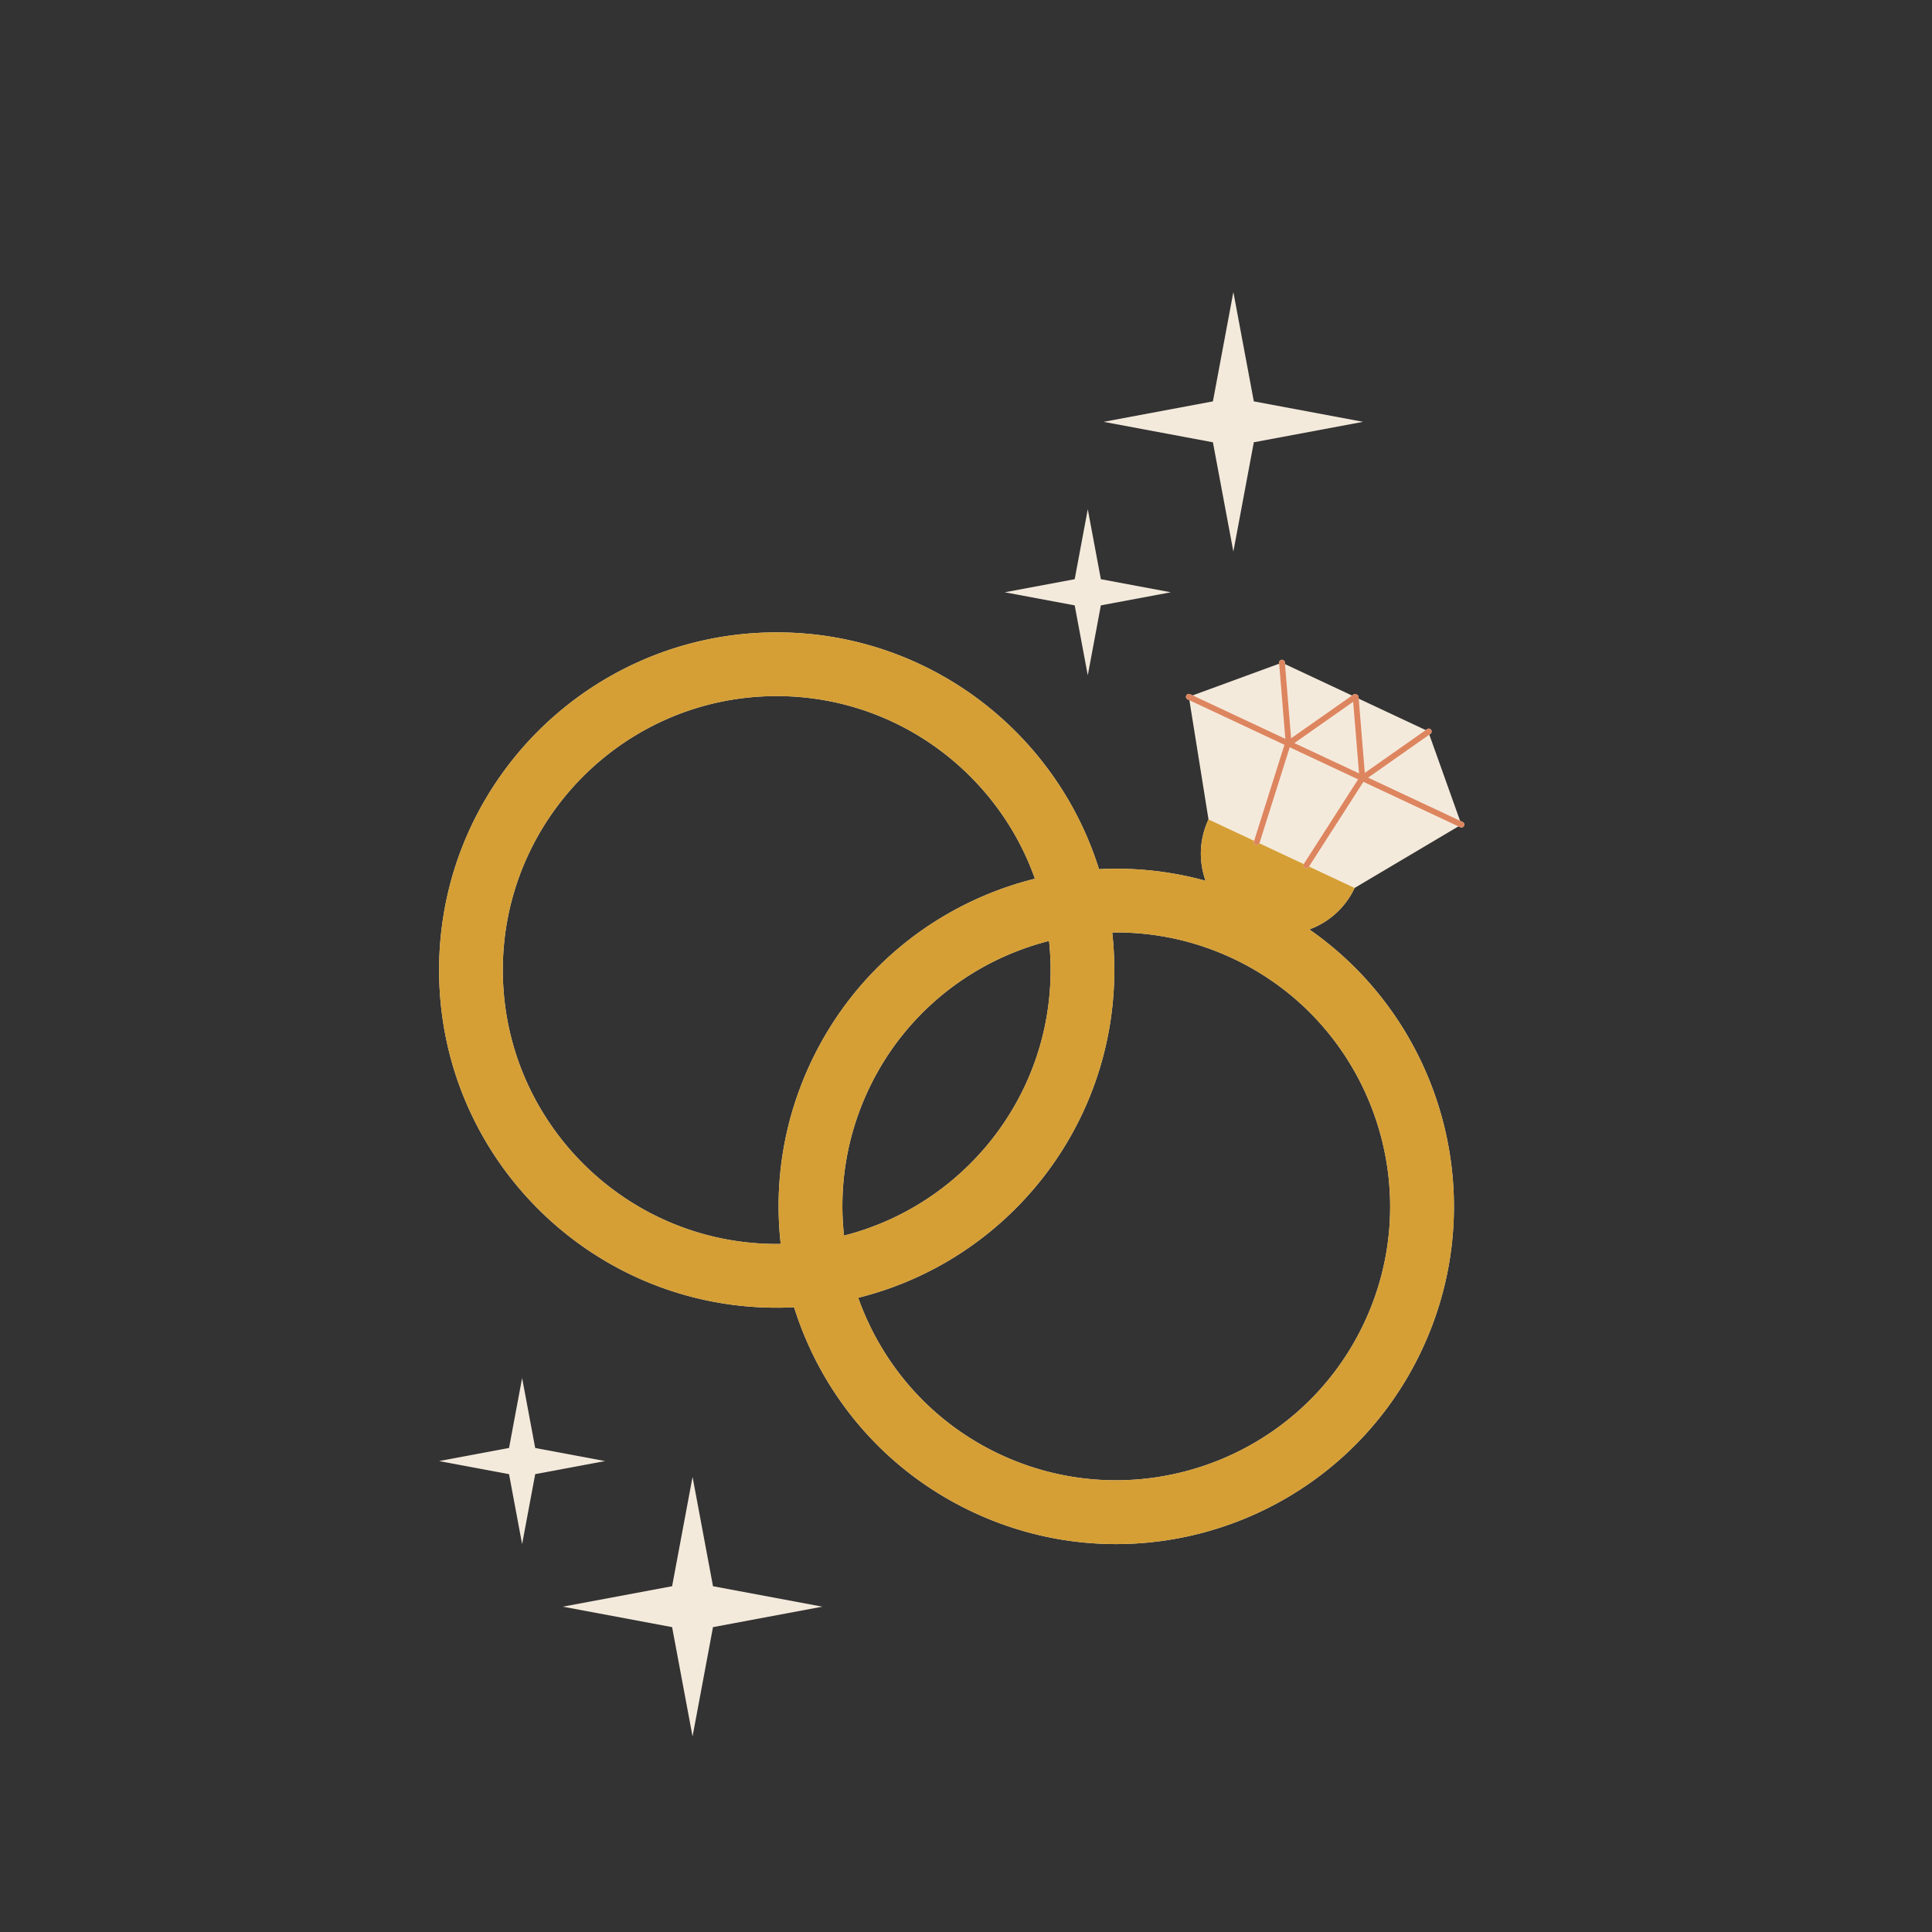 <svg xmlns="http://www.w3.org/2000/svg" width="1080" viewBox="0 0 810 810" height="1080" version="1.0">
  <rect x="0" y="0" width="810" height="810" fill="#333333" stroke="none"/>
  <defs>
    <clipPath id="c715228068">
      <path d="M184.09 122H614v607H184.09Zm0 0"/>
    </clipPath>
    <clipPath id="42d9b074d3">
      <path d="M184.09 265H610v383H184.09Zm0 0"/>
    </clipPath>
  </defs>
  <g clip-path="url(#c715228068)">
    <path fill="#f4eadc" d="m567.93 372.277 43.523-25.812.75.351c.164.079.34.118.512.118a1.21 1.21 0 0 0 1.097-.7 1.21 1.21 0 0 0-.582-1.613l-1.09-.512L599.25 308l.457-.32a1.211 1.211 0 1 0-1.39-1.985l-.57.399-28.099-13.176-.058-.691a1.19 1.19 0 0 0-.84-1.055 1.205 1.205 0 0 0-1.34.031l-.57.399-28.098-13.172-.058-.696a1.206 1.206 0 0 0-1.309-1.109c-.664.055-1.16.64-1.105 1.309l.027.332-36.262 13.285-1.086-.512a1.21 1.21 0 0 0-1.613.586 1.21 1.21 0 0 0 .582 1.61l.746.35 8.008 49.97c-3.938 8.406-4.117 17.605-1.23 25.71a140.6 140.6 0 0 0-44.684-4.859c-17.98-57.531-71.676-99.281-135.121-99.281-78.172 0-141.547 63.383-141.547 141.566 0 78.184 63.375 141.567 141.547 141.567q3.668-.001 7.289-.184c11.453 36.54 37.597 68.344 74.996 85.88 70.781 33.183 155.062 2.694 188.242-68.095 29.703-63.37 8.363-137.53-47.207-176.191 8.074-2.965 15.031-8.988 18.973-17.39M327.32 521.515c-.562.007-1.12.023-1.683.023-63.317 0-114.828-51.52-114.828-114.848s51.511-114.847 114.828-114.847c49.902 0 92.46 32.004 108.261 76.562-39.937 9.926-75.23 37.098-94.062 77.278-11.508 24.55-15.352 50.73-12.516 75.832m36.707-64.493c15.168-32.359 43.598-54.347 75.793-62.535.426 4.012.649 8.082.649 12.203 0 53.594-36.895 98.723-86.617 111.336-2.204-20.222.925-41.273 10.175-61.004m207.95 97.493c-26.875 57.34-95.383 82.12-152.72 55.242-28.91-13.555-49.538-37.703-59.445-65.664 61.66-15.293 107.372-71.004 107.372-137.403 0-5.32-.305-10.57-.875-15.742 16.902-.273 34.12 3.184 50.43 10.832 57.331 26.88 82.113 95.399 55.238 152.735M461.539 242.832l29.324 5.484-29.324 5.489-5.484 29.324-5.485-29.324-29.324-5.489 29.324-5.484 5.485-29.328Zm46.98-57.402-45.824-8.575 45.825-8.574 8.574-45.836 8.574 45.832 45.824 8.575-45.824 8.574-8.574 45.832ZM253.708 612.559l-29.32 5.484-5.489 29.328-5.484-29.328-29.324-5.484 29.324-5.489 5.484-29.324 5.485 29.324Zm45.219 52.472 45.828 8.574-45.828 8.575-8.57 45.832-8.575-45.832-45.824-8.575 45.824-8.574 8.574-45.836Zm0 0"/>
  </g>
  <g clip-path="url(#42d9b074d3)">
    <path fill="#d59f35" d="M548.957 389.668c8.074-2.969 15.031-8.988 18.973-17.39l-19.125-8.97-.086.137a1.22 1.22 0 0 1-1.676.364 1.2 1.2 0 0 1-.426-1.524l-18.629-8.734a1.2 1.2 0 0 1-1.449.648 1.214 1.214 0 0 1-.789-1.523l.047-.153-4.719-2.214-14.406-6.754c-3.938 8.406-4.117 17.605-1.23 25.71a140.6 140.6 0 0 0-44.684-4.859c-17.98-57.531-71.676-99.281-135.121-99.281-78.172 0-141.547 63.383-141.547 141.566 0 78.184 63.375 141.567 141.547 141.567q3.668-.001 7.289-.184c11.453 36.54 37.597 68.344 74.996 85.88 70.781 33.183 155.062 2.694 188.242-68.095 29.703-63.37 8.363-137.53-47.207-176.191M327.32 521.516c-.562.007-1.12.023-1.683.023-63.317 0-114.828-51.52-114.828-114.848s51.511-114.847 114.828-114.847c49.902 0 92.46 32.004 108.261 76.562-39.937 9.926-75.23 37.098-94.062 77.278-11.508 24.55-15.352 50.73-12.516 75.832m36.707-64.493c15.168-32.359 43.598-54.347 75.793-62.535.426 4.012.649 8.082.649 12.203 0 53.594-36.895 98.723-86.617 111.336-2.204-20.222.925-41.273 10.175-61.004m207.95 97.493c-26.875 57.34-95.383 82.12-152.72 55.242-28.91-13.555-49.538-37.703-59.445-65.664 61.66-15.293 107.372-71.004 107.372-137.403 0-5.32-.305-10.57-.875-15.742 16.902-.273 34.12 3.184 50.43 10.832 57.331 26.88 82.113 95.399 55.238 152.735m0 0"/>
  </g>
  <path fill="#dd855f" d="m613.23 344.621-1.09-.512-38.566-18.078L599.25 308l.457-.32c.547-.387.68-1.14.297-1.692a1.217 1.217 0 0 0-1.692-.293l-.566.399L572.2 324.03l-2.55-31.113-.06-.691a1.19 1.19 0 0 0-.839-1.055 1.205 1.205 0 0 0-1.34.031l-.57.399-25.543 17.937-2.555-31.11-.058-.695a1.205 1.205 0 0 0-1.305-1.109 1.213 1.213 0 0 0-1.11 1.309l.028.332 2.586 31.496-38.848-18.211-1.086-.512a1.21 1.21 0 0 0-1.613.586 1.21 1.21 0 0 0 .582 1.61l.746.35 39.844 18.68L525.8 352.52l-.051.156c-.2.637.152 1.32.793 1.52q.182.057.363.058a1.21 1.21 0 0 0 1.086-.703c.02-.051.055-.09.07-.145l12.66-40.101 28.676 13.441-22.722 35.387c-.031.047-.035.101-.059.148-.25.543-.09 1.196.426 1.524.203.132.43.195.652.195.399 0 .79-.195 1.024-.559l.086-.132 22.808-35.524 39.84 18.68.75.351a1.21 1.21 0 0 0 1.61-.582 1.21 1.21 0 0 0-.583-1.613m-70.562-33.082 24.656-17.312 2.465 30.027Zm0 0"/>
</svg>
